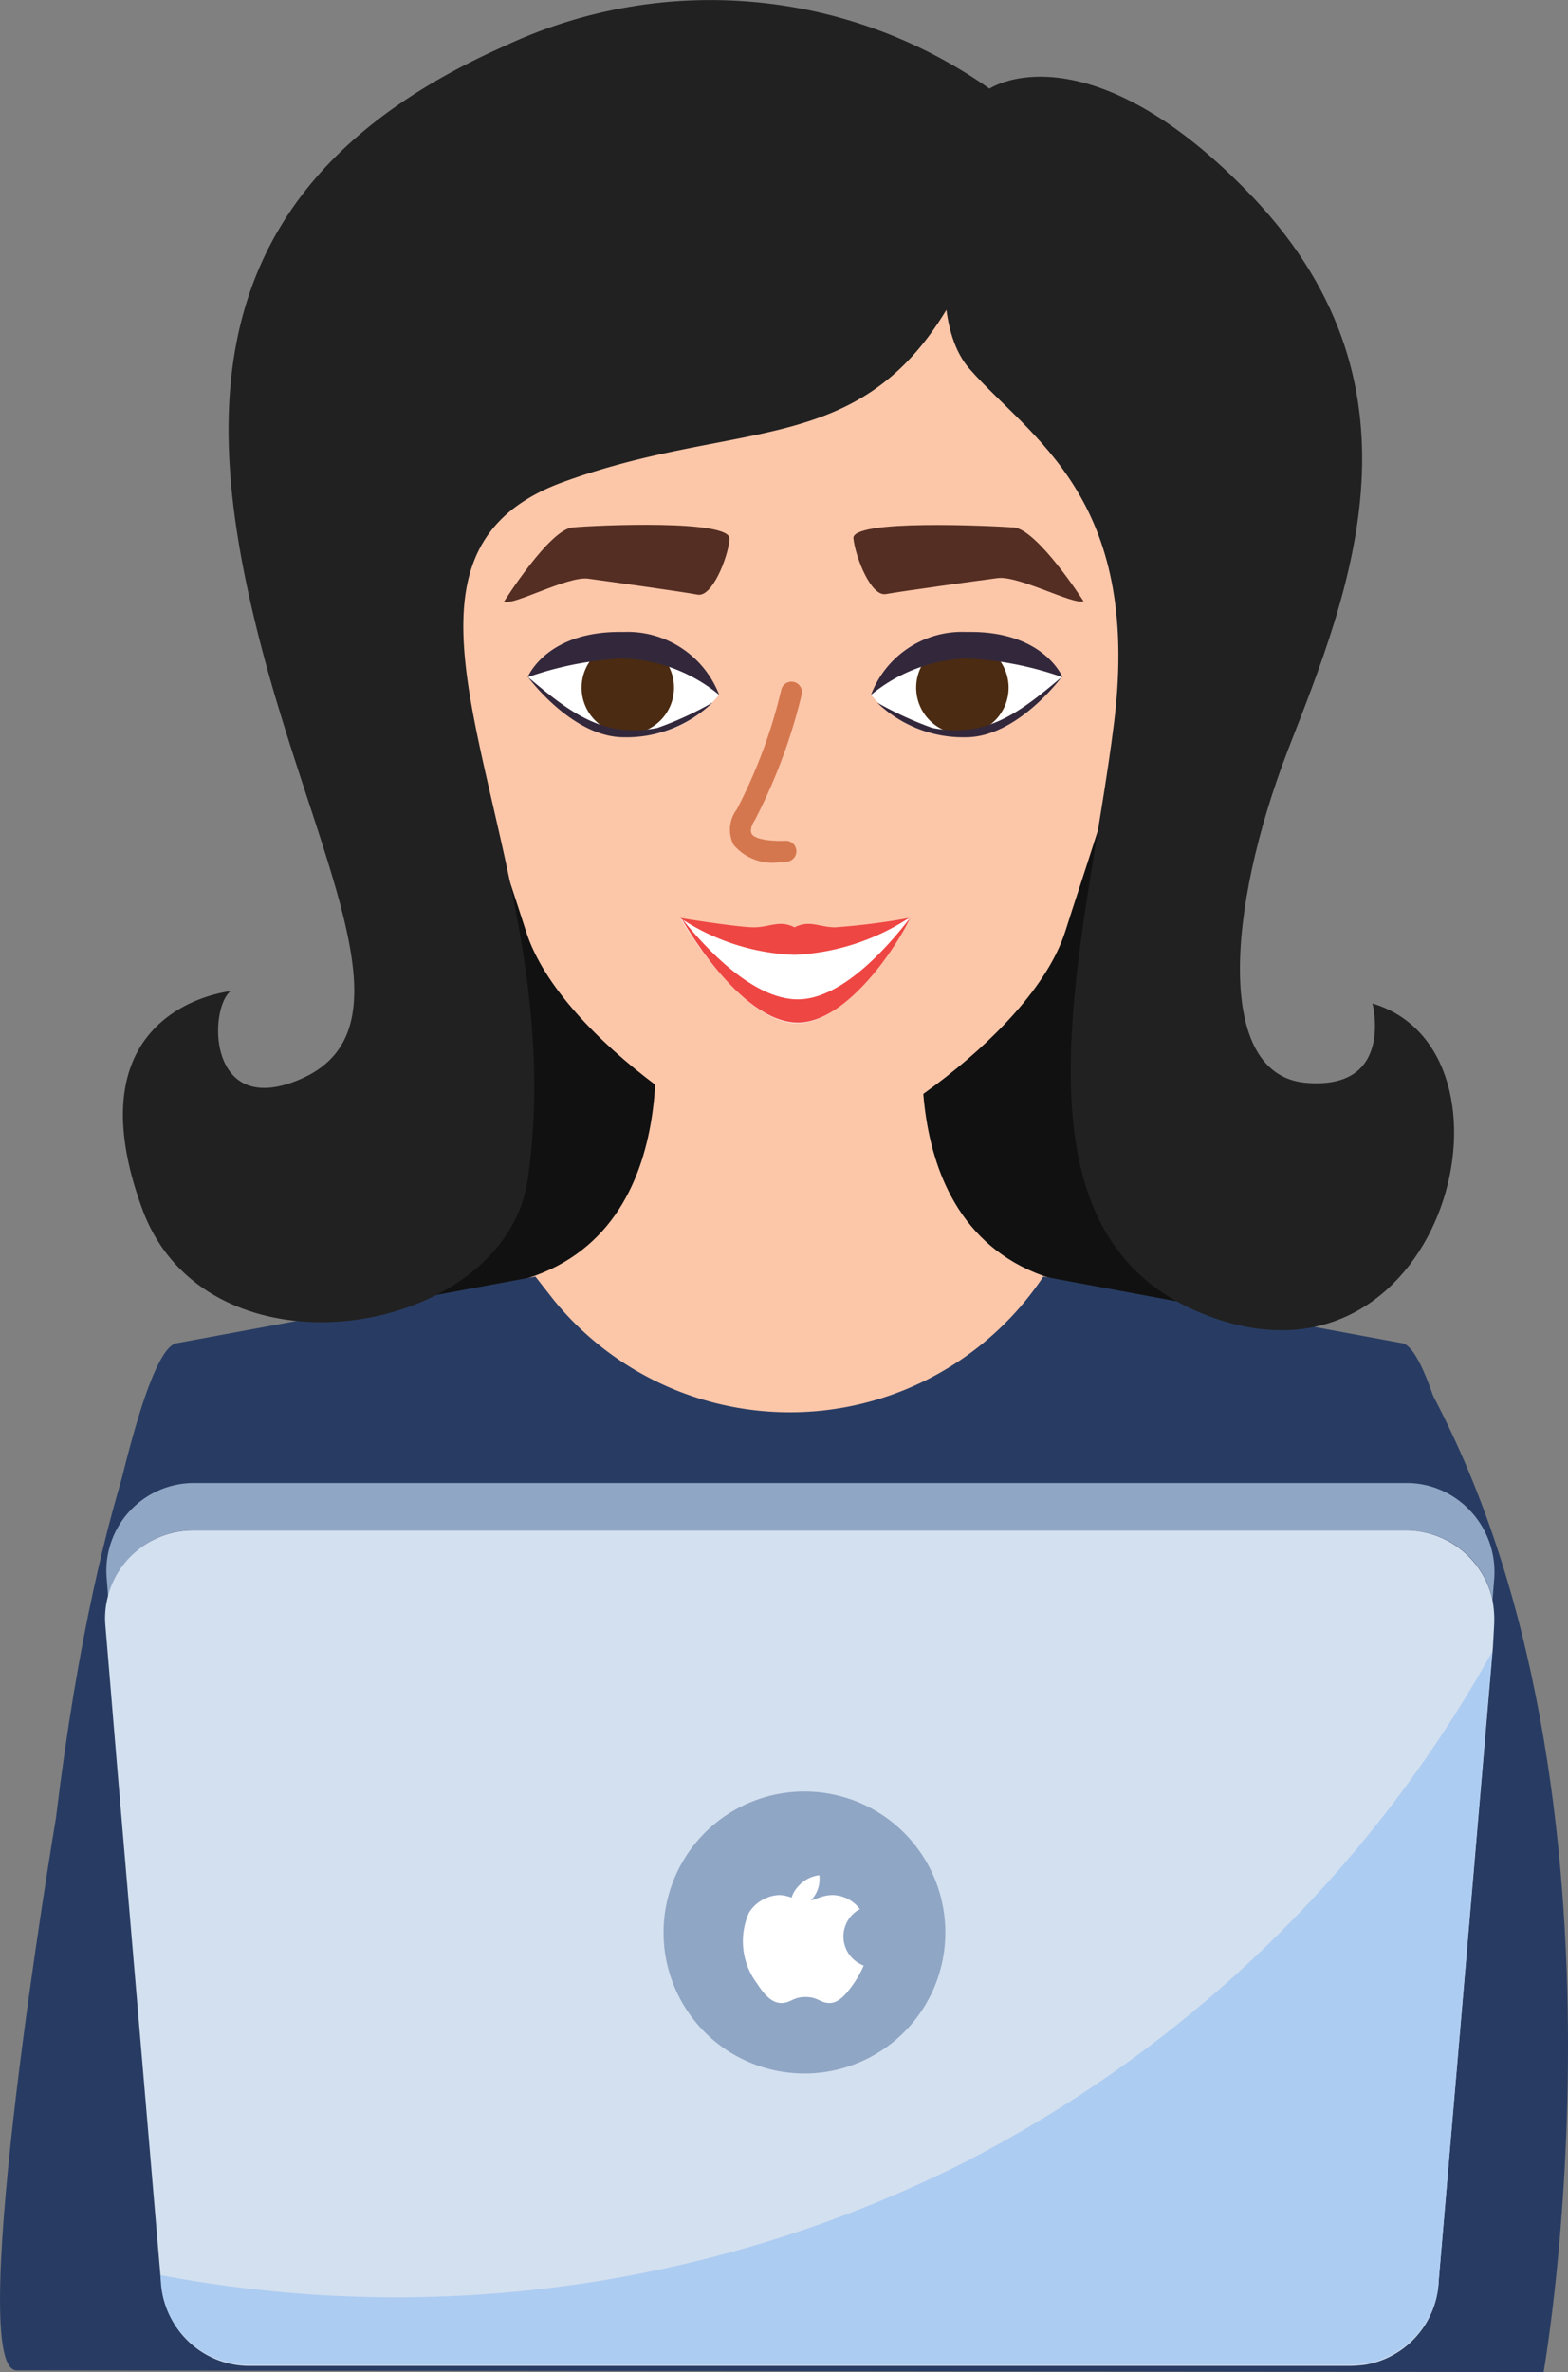 <svg xmlns="http://www.w3.org/2000/svg" width="52.041" height="78.667" viewBox="0 0 52.041 78.667">
  <rect x="0" y="0" width="52.041" height="78.667" fill="#808080" stroke="none"/>
  <g id="Untitled-3" transform="translate(-105.237 -68.339)">
    <path id="Path_129" data-name="Path 129" d="M111.076,312.2s-2.539,3.8-3.982,15.746c0,0-3.069,18.248-1.315,18.321l50.689.055s3.69-20.806-4.676-34.122l-33.939,1.735Z" transform="translate(0 -199.316)" fill="#283c63"/>
    <path id="Path_130" data-name="Path 130" d="M177.866,94.591s-11.837-4.768-16.038,2.959.822,20.86-.749,24.989-3.379,4.95-3.379,4.95,4.274,11.928,15.782,11.27,20.4-6.083,16.367-12.165,1.48-21.061.585-23.856c-.877-2.813-4.256-11.782-12.567-8.147" transform="translate(-42.88 -20.268)" fill="#111"/>
    <path id="Path_131" data-name="Path 131" d="M210.42,250.6l-4.567.329-4.567-.329s1.48,8.129-4.987,9.316c0,0,5.772,10.7,9.553,10.558,3.781.146,9.553-10.558,9.553-10.558-6.485-1.187-4.987-9.316-4.987-9.316" transform="translate(-74.429 -148.968)" fill="#fcc6a9"/>
    <path id="Path_132" data-name="Path 132" d="M164.144,318.056c-.877-5.407-2.685-15.508-3.982-15.746-1.79-.329-11.91-2.21-11.91-2.21l-.073.11a10.109,10.109,0,0,1-16.184.658l-.6-.767s-10.12,1.881-11.91,2.21c-1.315.237-3.105,10.321-3.982,15.746Z" transform="translate(-8.388 -189.426)" fill="#283c63"/>
    <path id="Path_133" data-name="Path 133" d="M193.133,114.608s-12.8-.913-12.64,5.681c.164,6.576,2.557,13.1,3.708,16.714,1.151,3.635,7.361,7.489,8.951,7.489s7.8-3.872,8.951-7.489c1.151-3.635,3.544-10.138,3.708-16.714.128-6.594-12.677-5.681-12.677-5.681" transform="translate(-61.508 -37.782)" fill="#fcc6a9"/>
    <path id="Path_134" data-name="Path 134" d="M207.538,187.274a4.212,4.212,0,0,0-3.087-1.607,4.659,4.659,0,0,0-3.251,1s1.461,1.991,3.178,1.991a3.851,3.851,0,0,0,3.16-1.388" transform="translate(-78.434 -95.889)" fill="#fff"/>
    <path id="Path_135" data-name="Path 135" d="M213.969,186.334a1.534,1.534,0,1,1-1.534-1.534,1.532,1.532,0,0,1,1.534,1.534" transform="translate(-86.362 -95.188)" fill="#4b2b11"/>
    <path id="Path_136" data-name="Path 136" d="M207.457,185.176a5.277,5.277,0,0,0-3.178-1.206,10.981,10.981,0,0,0-3.178.621s.621-1.553,3.178-1.5a3.257,3.257,0,0,1,3.178,2.082" transform="translate(-78.352 -93.792)" fill="#33283b"/>
    <path id="Path_137" data-name="Path 137" d="M205.493,192.98c-1.79.347-2.886-.493-4.293-1.681h0s1.461,1.991,3.178,1.991a4.112,4.112,0,0,0,2.941-1.151,11.027,11.027,0,0,1-1.827.84" transform="translate(-78.434 -100.5)" fill="#33283b"/>
    <path id="Path_138" data-name="Path 138" d="M263.5,187.274a4.212,4.212,0,0,1,3.087-1.607,4.658,4.658,0,0,1,3.251,1s-1.461,1.991-3.178,1.991a3.851,3.851,0,0,1-3.16-1.388" transform="translate(-129.354 -95.889)" fill="#fff"/>
    <path id="Path_139" data-name="Path 139" d="M271.7,186.334a1.534,1.534,0,1,0,1.534-1.534,1.532,1.532,0,0,0-1.534,1.534" transform="translate(-136.056 -95.188)" fill="#4b2b11"/>
    <path id="Path_140" data-name="Path 140" d="M263.5,185.176a5.277,5.277,0,0,1,3.178-1.206,10.981,10.981,0,0,1,3.178.621s-.621-1.553-3.178-1.5a3.231,3.231,0,0,0-3.178,2.082" transform="translate(-129.354 -93.792)" fill="#33283b"/>
    <path id="Path_141" data-name="Path 141" d="M266.427,192.98c1.79.347,2.886-.493,4.293-1.681h0s-1.461,1.991-3.178,1.991a4.111,4.111,0,0,1-2.941-1.151,11.757,11.757,0,0,0,1.827.84" transform="translate(-130.253 -100.5)" fill="#33283b"/>
    <path id="Path_142" data-name="Path 142" d="M239.495,198.06a1.686,1.686,0,0,1-1.516-.585,1.11,1.11,0,0,1,.11-1.169,16.994,16.994,0,0,0,1.48-3.982.348.348,0,0,1,.676.164,18.2,18.2,0,0,1-1.553,4.165c-.128.2-.164.365-.11.457.073.146.457.256,1.1.237a.348.348,0,1,1,.037.694.965.965,0,0,1-.219.018" transform="translate(-108.399 -101.123)" fill="#d5774e"/>
    <path id="Path_143" data-name="Path 143" d="M199.083,163.712c-.767.055-2.283,2.466-2.283,2.466.329.128,2.119-.859,2.795-.767s3.16.438,3.635.53,1-1.206,1.059-1.845c.055-.658-4.439-.457-5.206-.384" transform="translate(-74.838 -77.881)" fill="#542e22"/>
    <path id="Path_144" data-name="Path 144" d="M265.612,163.739c-.785-.055-5.389-.274-5.316.365s.585,1.936,1.078,1.845,3.014-.438,3.708-.53,2.521.9,2.85.767c.018.018-1.534-2.393-2.32-2.448" transform="translate(-126.735 -77.908)" fill="#542e22"/>
    <path id="Path_145" data-name="Path 145" d="M228.9,235.1a10.47,10.47,0,0,0,7.6,0s-1.845,3.471-3.726,3.471S228.9,235.1,228.9,235.1" transform="translate(-101.074 -136.3)" fill="#fff"/>
    <path id="Path_146" data-name="Path 146" d="M232.872,237.7c-1.48,0-3.032-1.662-3.854-2.685L229,235s1.918,3.471,3.872,3.471c1.662,0,3.361-2.649,3.726-3.471-.8,1.041-2.3,2.7-3.726,2.7" transform="translate(-101.156 -136.218)" fill="#ee4643"/>
    <path id="Path_147" data-name="Path 147" d="M233.951,235.311c-.53,0-.84-.256-1.352,0-.511-.256-.822,0-1.352,0S228.8,235,228.8,235a7.345,7.345,0,0,0,3.8,1.224A7.6,7.6,0,0,0,236.4,235a22.684,22.684,0,0,1-2.448.311" transform="translate(-100.992 -136.218)" fill="#ee4643"/>
    <path id="Path_148" data-name="Path 148" d="M277.9,83.044s-2.247,6.612-.237,8.9,5.7,4.256,4.8,11.691c-.913,7.453-4.092,17.353,3.471,19.837s10.375-8.9,5.1-10.485c0,0,.749,2.9-2.228,2.63-2.959-.274-2.63-5.7-.585-11.015,2.064-5.3,4.932-12.2-1.407-18.614-5.316-5.407-8.731-3.525-8.914-2.941" transform="translate(-140.246 -11.369)" fill="#212121"/>
    <path id="Path_149" data-name="Path 149" d="M157.363,72.077a16.069,16.069,0,0,0-17.134-2.21c-10.01,4.439-10.1,11.8-8.2,19.417,1.9,7.635,5.553,13.462,1.078,14.979-2.722.913-2.685-2.466-1.973-3.051,0,0-5.389.53-2.923,7.234,2.174,5.9,12.019,4.256,12.787-.986,1.607-10.887-6.375-20.349,1.151-23.125,7.544-2.758,12.038.329,15.216-12.257" transform="translate(-18.248)" fill="#212121"/>
    <path id="Path_150" data-name="Path 150" d="M127.419,339.171H167.7a2.918,2.918,0,0,1,2.85,2.3l.055-.694a2.96,2.96,0,0,0-1.352-2.722,2.863,2.863,0,0,0-1.553-.457H127.455a2.908,2.908,0,0,0-2.9,3.16l.055.694a2.853,2.853,0,0,1,2.813-2.283" transform="translate(-15.777 -220.076)" fill="#90a6c5"/>
    <path id="Path_151" data-name="Path 151" d="M170.421,349.378a3.542,3.542,0,0,0-.055-.877,2.937,2.937,0,0,0-2.85-2.3H127.239a2.918,2.918,0,0,0-2.85,2.3,2.769,2.769,0,0,0-.055.877l.4,4.8,1.425,16.732.037.329a2.925,2.925,0,0,0,2.85,2.667h36.606a4.483,4.483,0,0,0,.493-.037,2.931,2.931,0,0,0,2.429-2.63l.018-.256,1.79-20.9Zm-23.052,7.014a3.653,3.653,0,1,1-3.653,3.653,3.652,3.652,0,0,1,3.653-3.653" transform="translate(-15.597 -227.106)" fill="#d3e0ef"/>
    <path id="Path_152" data-name="Path 152" d="M161.307,385.023a41.942,41.942,0,0,1-26.907,3.854l.018.311a2.925,2.925,0,0,0,2.85,2.667h36.624a4.468,4.468,0,0,0,.493-.037,2.931,2.931,0,0,0,2.429-2.63l.018-.256L178.6,368.2a41.934,41.934,0,0,1-17.3,16.823" transform="translate(-23.836 -245.087)" fill="#adccf2"/>
    <path id="Path_153" data-name="Path 153" d="M235.152,398.276a4.676,4.676,0,1,1-4.676-4.676,4.674,4.674,0,0,1,4.676,4.676" transform="translate(-98.54 -265.847)" fill="#90a6c5"/>
    <path id="Path_154" data-name="Path 154" d="M249.573,409.567a1.012,1.012,0,0,0,.219-.767,1.107,1.107,0,0,0-.712.384.914.914,0,0,0-.237.749,1.015,1.015,0,0,0,.731-.365" transform="translate(-117.363 -278.271)" fill="#fff"/>
    <path id="Path_155" data-name="Path 155" d="M244.126,412.875a1.163,1.163,0,0,0-.9-.475c-.42,0-.6.2-.9.2-.311,0-.53-.2-.9-.2a1.249,1.249,0,0,0-.986.585,2.326,2.326,0,0,0,.274,2.356c.2.311.457.639.8.639.311,0,.384-.2.8-.2s.493.2.8.2c.347,0,.621-.384.822-.676a3.416,3.416,0,0,0,.311-.566,1.029,1.029,0,0,1-.146-1.863" transform="translate(-110.345 -281.213)" fill="#fff"/>
  </g>
</svg>
